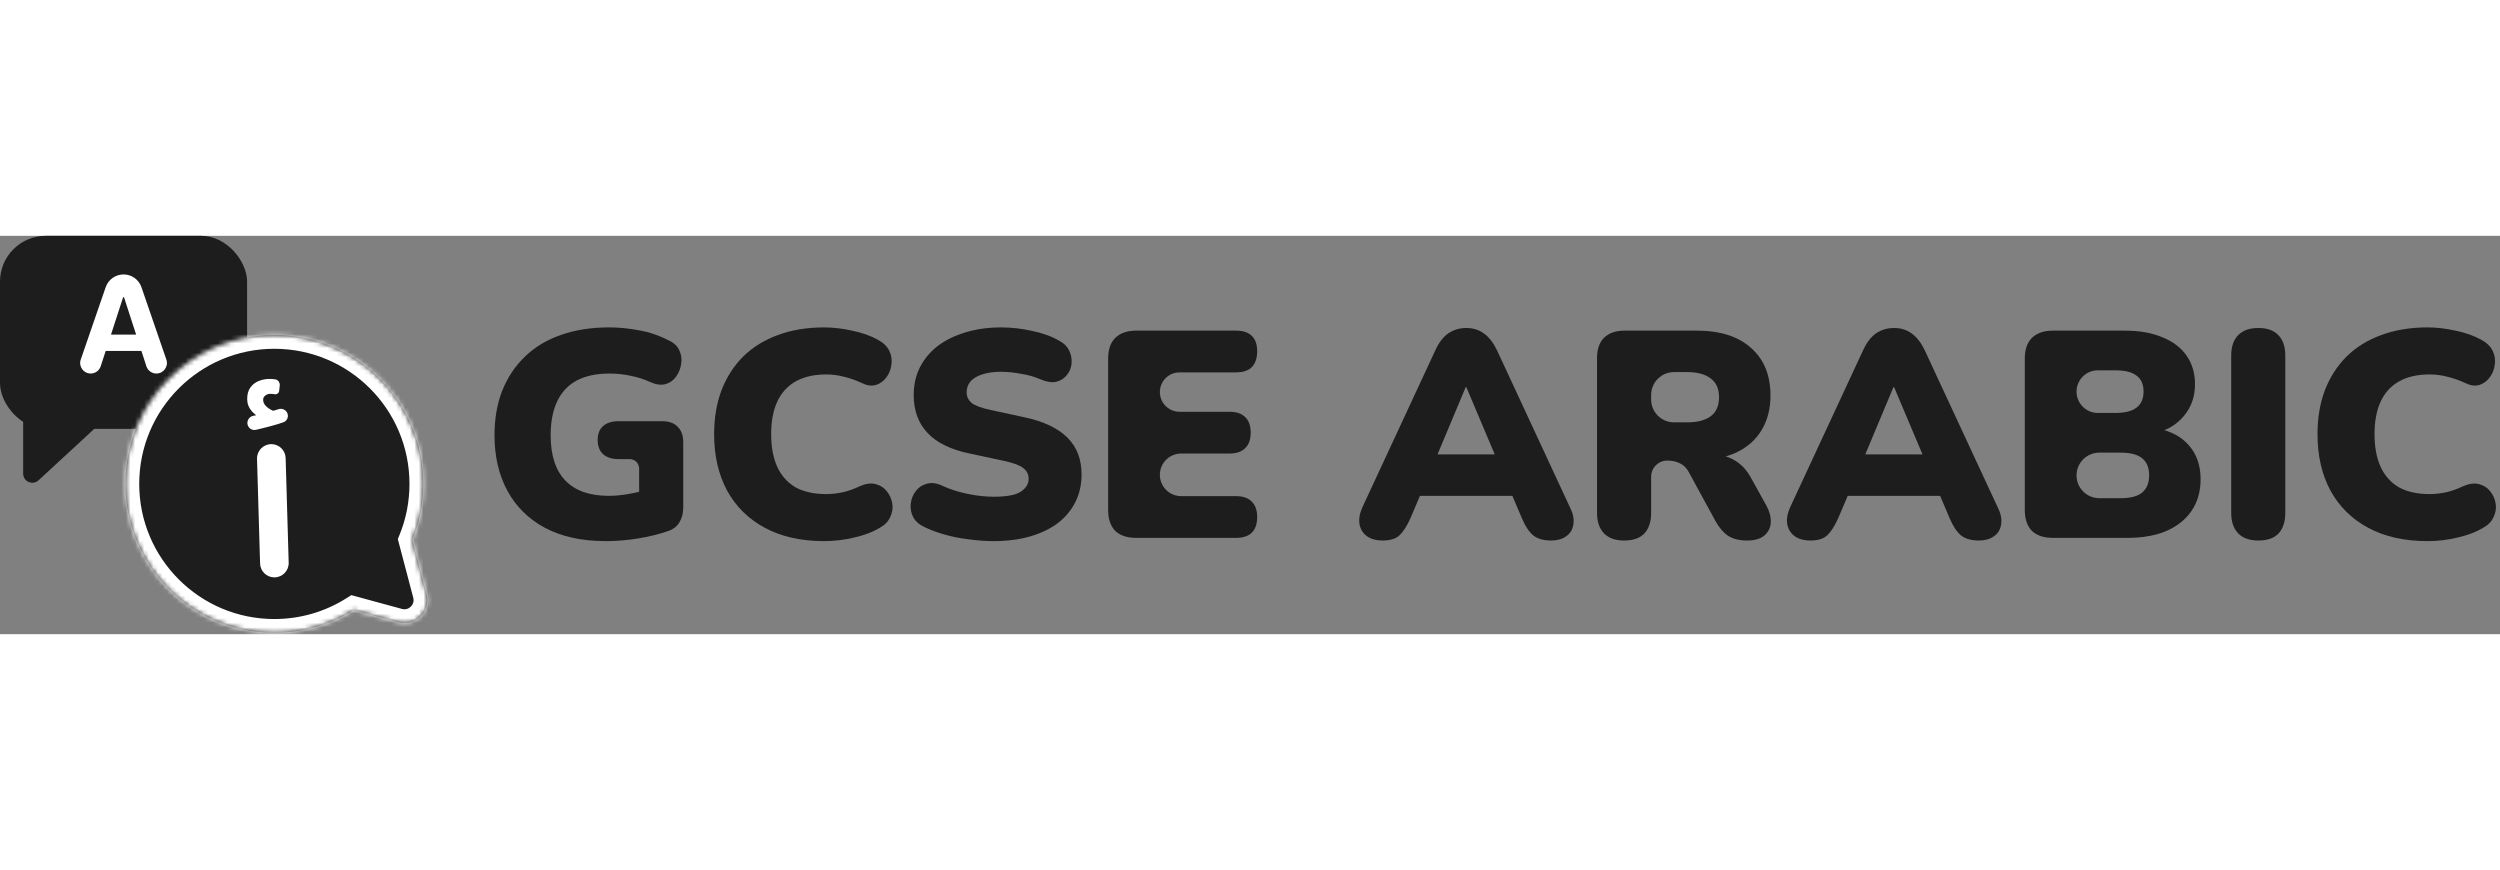 <svg width="250" height="87" viewBox="0 0 546 87" fill="none" xmlns="http://www.w3.org/2000/svg">
<rect x="0" y="0" width="546" height="87" fill="#808080" stroke="none"/>
<path d="M530.153 66.676C525.145 66.676 520.844 65.713 517.248 63.787C513.653 61.861 510.892 59.143 508.966 55.633C507.083 52.123 506.141 48.014 506.141 43.306C506.141 39.796 506.676 36.608 507.746 33.74C508.859 30.872 510.443 28.411 512.497 26.356C514.594 24.302 517.12 22.739 520.073 21.669C523.069 20.556 526.429 20 530.153 20C532.122 20 534.155 20.235 536.253 20.706C538.393 21.134 540.276 21.798 541.903 22.697C543.101 23.339 543.936 24.152 544.407 25.136C544.877 26.121 545.027 27.127 544.856 28.154C544.728 29.181 544.364 30.102 543.765 30.915C543.165 31.728 542.395 32.284 541.453 32.584C540.511 32.841 539.484 32.691 538.371 32.135C537.087 31.535 535.803 31.086 534.519 30.786C533.278 30.444 531.972 30.273 530.603 30.273C527.949 30.273 525.723 30.786 523.925 31.814C522.171 32.798 520.844 34.253 519.945 36.179C519.046 38.106 518.596 40.481 518.596 43.306C518.596 46.131 519.046 48.528 519.945 50.497C520.844 52.423 522.171 53.9 523.925 54.927C525.723 55.911 527.949 56.404 530.603 56.404C531.716 56.404 532.914 56.275 534.198 56.019C535.482 55.719 536.745 55.27 537.986 54.67C539.27 54.114 540.404 53.964 541.389 54.221C542.416 54.478 543.229 54.991 543.829 55.762C544.471 56.532 544.877 57.431 545.049 58.458C545.22 59.443 545.07 60.427 544.599 61.412C544.171 62.396 543.401 63.188 542.288 63.787C540.79 64.686 538.928 65.392 536.702 65.906C534.519 66.42 532.336 66.676 530.153 66.676Z" fill="#1D1D1D"/>
<path d="M493.202 66.548C491.319 66.548 489.864 66.034 488.836 65.007C487.809 63.937 487.295 62.439 487.295 60.513V26.164C487.295 24.195 487.809 22.697 488.836 21.669C489.864 20.642 491.319 20.128 493.202 20.128C495.128 20.128 496.584 20.642 497.568 21.669C498.595 22.697 499.109 24.195 499.109 26.164V60.513C499.109 62.439 498.617 63.937 497.632 65.007C496.648 66.034 495.171 66.548 493.202 66.548Z" fill="#1D1D1D"/>
<path d="M448.378 65.97C446.366 65.97 444.826 65.457 443.756 64.429C442.728 63.359 442.215 61.84 442.215 59.871V26.806C442.215 24.837 442.728 23.339 443.756 22.311C444.826 21.241 446.366 20.706 448.378 20.706H464.044C467.297 20.706 470.058 21.198 472.326 22.183C474.638 23.125 476.393 24.473 477.591 26.228C478.79 27.983 479.389 30.037 479.389 32.392C479.389 35.045 478.618 37.314 477.077 39.197C475.679 40.955 473.796 42.191 471.428 42.905C471.17 42.983 470.914 42.785 470.914 42.515V42.515C470.914 42.258 471.147 42.064 471.398 42.116C474.246 42.712 476.46 43.922 478.041 45.746C479.753 47.672 480.609 50.133 480.609 53.129C480.609 57.11 479.175 60.256 476.307 62.567C473.482 64.836 469.608 65.97 464.686 65.97H448.378ZM453.515 52.327C453.515 55.075 455.742 57.303 458.49 57.303H463.081C465.264 57.303 466.848 56.896 467.832 56.083C468.859 55.227 469.373 53.964 469.373 52.295C469.373 50.625 468.859 49.384 467.832 48.571C466.848 47.758 465.264 47.351 463.081 47.351H458.49C455.742 47.351 453.515 49.579 453.515 52.327V52.327ZM453.515 34.029C453.515 36.599 455.599 38.684 458.169 38.684H461.925C464.065 38.684 465.628 38.298 466.612 37.528C467.639 36.757 468.153 35.58 468.153 33.997C468.153 32.413 467.639 31.257 466.612 30.529C465.628 29.759 464.065 29.374 461.925 29.374H458.169C455.599 29.374 453.515 31.458 453.515 34.029V34.029Z" fill="#1D1D1D"/>
<path d="M395.365 66.548C394.038 66.548 392.926 66.249 392.027 65.649C391.128 65.007 390.571 64.151 390.357 63.081C390.143 61.968 390.336 60.727 390.935 59.357L406.922 24.944C407.693 23.274 408.634 22.055 409.747 21.284C410.903 20.514 412.208 20.128 413.664 20.128C415.119 20.128 416.382 20.514 417.452 21.284C418.564 22.055 419.528 23.274 420.341 24.944L436.328 59.357C437.012 60.727 437.248 61.968 437.034 63.081C436.863 64.194 436.328 65.05 435.429 65.649C434.573 66.249 433.503 66.548 432.219 66.548C430.506 66.548 429.18 66.163 428.238 65.392C427.339 64.622 426.526 63.381 425.798 61.669L423.508 56.283C423.178 55.507 424.081 54.789 424.763 55.286V55.286C425.413 55.76 425.078 56.789 424.273 56.789H402.984C402.167 56.789 401.83 55.742 402.493 55.266V55.266C403.184 54.77 404.09 55.495 403.757 56.278L401.465 61.669C400.694 63.381 399.902 64.622 399.089 65.392C398.276 66.163 397.035 66.548 395.365 66.548ZM413.599 33.033C413.56 33.033 413.525 33.057 413.51 33.093L406.825 49.056C406.522 49.781 405.521 49.847 405.125 49.168V49.168C404.755 48.533 405.212 47.736 405.947 47.736H421.312C422.049 47.736 422.507 48.535 422.136 49.171V49.171C421.74 49.85 420.739 49.785 420.433 49.061L413.688 33.093C413.673 33.057 413.638 33.033 413.599 33.033V33.033Z" fill="#1D1D1D"/>
<path d="M354.7 66.548C352.816 66.548 351.361 66.034 350.334 65.007C349.306 63.937 348.793 62.46 348.793 60.577V26.677C348.793 24.751 349.306 23.274 350.334 22.247C351.404 21.22 352.88 20.706 354.764 20.706H370.558C375.694 20.706 379.654 21.969 382.436 24.494C385.261 26.977 386.673 30.444 386.673 34.895C386.673 37.763 386.031 40.267 384.747 42.407C383.506 44.505 381.687 46.131 379.29 47.287C377.14 48.303 374.526 48.855 371.447 48.944C371.029 48.956 370.749 48.526 370.919 48.144V48.144C371.012 47.935 371.219 47.8 371.447 47.8H374.153C375.994 47.8 377.62 48.25 379.033 49.149C380.445 50.005 381.622 51.332 382.564 53.129L385.774 58.908C386.459 60.149 386.78 61.369 386.737 62.567C386.695 63.723 386.224 64.686 385.325 65.457C384.469 66.184 383.206 66.548 381.537 66.548C379.868 66.548 378.498 66.206 377.428 65.521C376.401 64.836 375.48 63.766 374.667 62.311L368.824 51.589C368.311 50.647 367.647 50.005 366.834 49.662C366.064 49.277 365.165 49.084 364.138 49.084V49.084C362.187 49.084 360.606 50.666 360.606 52.616V60.577C360.606 62.46 360.114 63.937 359.13 65.007C358.145 66.034 356.668 66.548 354.7 66.548ZM360.606 35.738C360.606 38.499 362.845 40.738 365.606 40.738H368.439C370.708 40.738 372.441 40.289 373.64 39.39C374.838 38.491 375.437 37.1 375.437 35.216C375.437 33.419 374.838 32.07 373.64 31.172C372.441 30.23 370.708 29.759 368.439 29.759H365.606C362.845 29.759 360.606 31.998 360.606 34.759V35.738Z" fill="#1D1D1D"/>
<path d="M301.943 66.548C300.616 66.548 299.503 66.249 298.605 65.649C297.706 65.007 297.149 64.151 296.935 63.081C296.721 61.968 296.914 60.727 297.513 59.357L313.5 24.944C314.27 23.274 315.212 22.055 316.325 21.284C317.481 20.514 318.786 20.128 320.241 20.128C321.697 20.128 322.959 20.514 324.029 21.284C325.142 22.055 326.105 23.274 326.919 24.944L342.905 59.357C343.59 60.727 343.826 61.968 343.612 63.081C343.441 64.194 342.905 65.05 342.007 65.649C341.151 66.249 340.08 66.548 338.796 66.548C337.084 66.548 335.757 66.163 334.816 65.392C333.917 64.622 333.104 63.381 332.376 61.669L330.086 56.283C329.756 55.507 330.659 54.789 331.34 55.286V55.286C331.991 55.76 331.656 56.789 330.851 56.789H309.562C308.745 56.789 308.408 55.742 309.071 55.266V55.266C309.762 54.77 310.667 55.495 310.335 56.278L308.043 61.669C307.272 63.381 306.48 64.622 305.667 65.392C304.854 66.163 303.613 66.548 301.943 66.548ZM320.177 33.033C320.138 33.033 320.103 33.057 320.088 33.093L313.403 49.056C313.1 49.781 312.099 49.847 311.703 49.168V49.168C311.333 48.533 311.79 47.736 312.525 47.736H327.89C328.626 47.736 329.085 48.535 328.714 49.171V49.171C328.318 49.85 327.317 49.785 327.011 49.061L320.266 33.093C320.251 33.057 320.216 33.033 320.177 33.033V33.033Z" fill="#1D1D1D"/>
<path d="M248.179 65.97C246.167 65.97 244.627 65.457 243.557 64.429C242.529 63.359 242.016 61.84 242.016 59.871V26.806C242.016 24.837 242.529 23.339 243.557 22.311C244.627 21.241 246.167 20.706 248.179 20.706H269.944C271.485 20.706 272.641 21.091 273.411 21.862C274.182 22.632 274.567 23.745 274.567 25.201C274.567 26.699 274.182 27.854 273.411 28.668C272.641 29.438 271.485 29.823 269.944 29.823H257.617C255.241 29.823 253.316 31.749 253.316 34.125V34.125C253.316 36.501 255.241 38.427 257.617 38.427H268.532C270.03 38.427 271.164 38.812 271.935 39.582C272.748 40.353 273.155 41.487 273.155 42.985C273.155 44.483 272.748 45.617 271.935 46.388C271.164 47.158 270.03 47.544 268.532 47.544H257.97C255.4 47.544 253.316 49.628 253.316 52.198V52.198C253.316 54.769 255.4 56.853 257.97 56.853H269.944C271.485 56.853 272.641 57.26 273.411 58.073C274.182 58.844 274.567 59.956 274.567 61.412C274.567 62.91 274.182 64.044 273.411 64.814C272.641 65.585 271.485 65.97 269.944 65.97H248.179Z" fill="#1D1D1D"/>
<path d="M217.017 66.676C215.305 66.676 213.507 66.548 211.624 66.291C209.783 66.077 208.028 65.735 206.359 65.264C204.69 64.793 203.191 64.237 201.865 63.595C200.709 63.038 199.896 62.31 199.425 61.412C198.954 60.47 198.783 59.486 198.911 58.458C199.04 57.431 199.403 56.532 200.003 55.762C200.602 54.949 201.394 54.413 202.378 54.157C203.363 53.857 204.476 53.985 205.717 54.542C207.343 55.312 209.184 55.911 211.238 56.34C213.293 56.768 215.219 56.982 217.017 56.982C219.842 56.982 221.811 56.618 222.924 55.89C224.079 55.12 224.657 54.178 224.657 53.065C224.657 52.081 224.25 51.289 223.437 50.69C222.667 50.09 221.276 49.577 219.264 49.149L211.752 47.544C207.643 46.688 204.583 45.189 202.571 43.049C200.559 40.909 199.553 38.148 199.553 34.767C199.553 32.541 200.003 30.529 200.901 28.732C201.843 26.891 203.149 25.329 204.818 24.045C206.53 22.761 208.542 21.776 210.853 21.091C213.207 20.364 215.818 20 218.686 20C220.912 20 223.159 20.257 225.427 20.77C227.739 21.241 229.729 21.969 231.398 22.953C232.383 23.467 233.089 24.173 233.517 25.072C233.945 25.971 234.116 26.913 234.031 27.897C233.945 28.839 233.603 29.673 233.004 30.401C232.447 31.129 231.677 31.621 230.692 31.878C229.751 32.092 228.616 31.921 227.289 31.364C226.048 30.808 224.636 30.401 223.052 30.144C221.511 29.845 220.013 29.695 218.558 29.695C216.974 29.695 215.626 29.887 214.513 30.273C213.4 30.615 212.544 31.129 211.945 31.814C211.388 32.498 211.11 33.29 211.11 34.189C211.11 35.088 211.474 35.858 212.201 36.501C212.972 37.1 214.363 37.613 216.375 38.041L223.822 39.647C227.974 40.545 231.077 42.022 233.132 44.077C235.186 46.131 236.214 48.806 236.214 52.102C236.214 54.328 235.764 56.34 234.865 58.137C233.967 59.935 232.683 61.476 231.013 62.76C229.344 64.001 227.332 64.964 224.978 65.649C222.624 66.334 219.97 66.676 217.017 66.676Z" fill="#1D1D1D"/>
<path d="M179.977 66.676C174.97 66.676 170.668 65.713 167.072 63.787C163.477 61.861 160.716 59.143 158.79 55.633C156.907 52.123 155.965 48.014 155.965 43.306C155.965 39.796 156.5 36.608 157.57 33.74C158.683 30.872 160.267 28.411 162.321 26.356C164.419 24.302 166.944 22.739 169.897 21.669C172.894 20.556 176.254 20 179.977 20C181.946 20 183.979 20.235 186.077 20.706C188.217 21.134 190.1 21.798 191.727 22.697C192.925 23.339 193.76 24.152 194.231 25.136C194.702 26.121 194.851 27.127 194.68 28.154C194.552 29.181 194.188 30.102 193.589 30.915C192.989 31.728 192.219 32.284 191.277 32.584C190.336 32.841 189.308 32.691 188.196 32.135C186.911 31.535 185.627 31.086 184.343 30.786C183.102 30.444 181.797 30.273 180.427 30.273C177.773 30.273 175.547 30.786 173.75 31.814C171.995 32.798 170.668 34.253 169.769 36.179C168.87 38.106 168.421 40.481 168.421 43.306C168.421 46.131 168.87 48.528 169.769 50.497C170.668 52.423 171.995 53.9 173.75 54.927C175.547 55.911 177.773 56.404 180.427 56.404C181.54 56.404 182.738 56.275 184.022 56.019C185.306 55.719 186.569 55.27 187.81 54.67C189.094 54.114 190.229 53.964 191.213 54.221C192.24 54.478 193.054 54.991 193.653 55.762C194.295 56.532 194.702 57.431 194.873 58.458C195.044 59.443 194.894 60.427 194.423 61.412C193.995 62.396 193.225 63.188 192.112 63.787C190.614 64.686 188.752 65.392 186.526 65.906C184.343 66.42 182.16 66.676 179.977 66.676Z" fill="#1D1D1D"/>
<path d="M132.269 66.676C127.09 66.676 122.681 65.713 119.043 63.787C115.448 61.861 112.708 59.164 110.825 55.697C108.942 52.23 108 48.186 108 43.563C108 39.968 108.556 36.736 109.669 33.868C110.825 30.957 112.473 28.475 114.613 26.42C116.753 24.323 119.364 22.739 122.446 21.669C125.571 20.556 129.102 20 133.04 20C135.18 20 137.363 20.214 139.588 20.642C141.814 21.027 143.997 21.776 146.137 22.889C147.25 23.403 147.999 24.131 148.384 25.072C148.812 25.971 148.941 26.934 148.77 27.961C148.641 28.946 148.277 29.866 147.678 30.722C147.122 31.535 146.351 32.092 145.367 32.391C144.382 32.648 143.269 32.498 142.028 31.942C140.744 31.343 139.353 30.893 137.855 30.594C136.357 30.251 134.773 30.08 133.104 30.08C130.236 30.08 127.839 30.594 125.913 31.621C124.03 32.648 122.617 34.168 121.675 36.179C120.734 38.191 120.263 40.652 120.263 43.563C120.263 47.929 121.333 51.225 123.473 53.45C125.613 55.676 128.781 56.789 132.975 56.789C134.259 56.789 135.651 56.661 137.149 56.404C138.135 56.239 139.121 56.031 140.107 55.779C140.741 55.617 141.297 56.276 141.007 56.863V56.863C140.657 57.573 139.588 57.324 139.588 56.533V50.838C139.588 49.692 138.66 48.764 137.514 48.764H135.094C133.639 48.764 132.505 48.4 131.691 47.672C130.921 46.944 130.536 45.917 130.536 44.59C130.536 43.263 130.921 42.257 131.691 41.573C132.505 40.845 133.639 40.481 135.094 40.481H144.596C146.094 40.481 147.229 40.888 147.999 41.701C148.812 42.471 149.219 43.606 149.219 45.104V59.293C149.219 60.577 148.941 61.669 148.384 62.567C147.871 63.466 147.036 64.108 145.88 64.493C143.869 65.178 141.686 65.713 139.332 66.099C136.977 66.484 134.623 66.676 132.269 66.676Z" fill="#1D1D1D"/>
<rect width="53.964" height="42.159" rx="10" fill="#1D1D1D"/>
<path d="M21.867 36.257H7.059C5.955 36.257 5.059 37.153 5.059 38.257V51.926C5.059 53.669 7.135 54.578 8.416 53.395L23.223 39.727C24.561 38.492 23.687 36.257 21.867 36.257Z" fill="#1D1D1D"/>
<path d="M21.995 28.485C21.688 29.432 20.804 30.074 19.808 30.074V30.074C18.229 30.074 17.119 28.518 17.634 27.024L23.084 11.215C23.658 9.549 25.225 8.432 26.987 8.432V8.432C28.749 8.432 30.317 9.55 30.89 11.216L36.332 27.025C36.846 28.518 35.737 30.074 34.157 30.074V30.074C33.16 30.074 32.277 29.431 31.969 28.483L27.098 13.458C27.082 13.41 27.038 13.377 26.987 13.377V13.377C26.937 13.377 26.892 13.41 26.877 13.458L21.995 28.485ZM21.173 23.353C21.173 22.367 21.973 21.567 22.959 21.567H30.953C31.939 21.567 32.738 22.367 32.738 23.353V23.353C32.738 24.339 31.939 25.139 30.953 25.139H22.959C21.973 25.139 21.173 24.339 21.173 23.353V23.353Z" fill="white"/>
<mask id="path-14-inside-1_7_483" fill="white">
<path fill-rule="evenodd" clip-rule="evenodd" d="M90.039 66.44C91.58 62.657 92.429 58.518 92.429 54.181C92.429 36.226 77.873 21.67 59.917 21.67C41.962 21.67 27.406 36.226 27.406 54.181C27.406 72.137 41.962 86.693 59.917 86.693C66.275 86.693 72.206 84.868 77.216 81.714L87.01 84.382C90.724 85.394 94.14 82.006 93.159 78.284L90.039 66.44Z"/>
</mask>
<path fill-rule="evenodd" clip-rule="evenodd" d="M90.039 66.44C91.58 62.657 92.429 58.518 92.429 54.181C92.429 36.226 77.873 21.67 59.917 21.67C41.962 21.67 27.406 36.226 27.406 54.181C27.406 72.137 41.962 86.693 59.917 86.693C66.275 86.693 72.206 84.868 77.216 81.714L87.01 84.382C90.724 85.394 94.14 82.006 93.159 78.284L90.039 66.44Z" fill="#1D1D1D"/>
<path d="M90.039 66.44L87.261 65.308L86.883 66.236L87.138 67.204L90.039 66.44ZM77.216 81.714L78.005 78.82L76.733 78.473L75.618 79.175L77.216 81.714ZM87.01 84.382L86.221 87.277L86.221 87.277L87.01 84.382ZM93.159 78.284L90.258 79.049L90.258 79.049L93.159 78.284ZM89.429 54.181C89.429 58.124 88.658 61.878 87.261 65.308L92.817 67.572C94.502 63.435 95.429 58.913 95.429 54.181H89.429ZM59.917 24.67C76.216 24.67 89.429 37.883 89.429 54.181H95.429C95.429 34.569 79.53 18.67 59.917 18.67V24.67ZM30.406 54.181C30.406 37.883 43.619 24.67 59.917 24.67V18.67C40.305 18.67 24.406 34.569 24.406 54.181H30.406ZM59.917 83.693C43.619 83.693 30.406 70.48 30.406 54.181H24.406C24.406 73.794 40.305 89.693 59.917 89.693V83.693ZM75.618 79.175C71.072 82.037 65.693 83.693 59.917 83.693V89.693C66.857 89.693 73.34 87.7 78.815 84.253L75.618 79.175ZM87.799 81.488L78.005 78.82L76.428 84.609L86.221 87.277L87.799 81.488ZM90.258 79.049C90.651 80.537 89.284 81.893 87.799 81.488L86.221 87.277C92.163 88.896 97.629 83.475 96.06 77.52L90.258 79.049ZM87.138 67.204L90.258 79.049L96.06 77.52L92.94 65.675L87.138 67.204Z" fill="white" mask="url(#path-14-inside-1_7_483)"/>
<path d="M59.925 74.595C58.234 74.595 56.85 73.25 56.8 71.56L56.134 48.714C56.083 46.952 57.496 45.496 59.258 45.496V45.496C60.949 45.496 62.334 46.841 62.383 48.531L63.049 71.378C63.101 73.139 61.687 74.595 59.925 74.595V74.595ZM55.89 42.37C55.077 42.555 54.274 42.045 54.074 41.235V41.235C53.857 40.356 54.435 39.484 55.323 39.309C55.584 39.258 55.808 39.21 55.995 39.167C56.293 39.102 56.599 39.033 56.914 38.959C57.239 38.882 57.517 39.204 57.392 39.513V39.513C57.31 39.714 57.085 39.818 56.888 39.729C56.241 39.441 55.616 38.975 55.013 38.332C54.328 37.541 53.985 36.647 53.985 35.651C53.985 34.596 54.223 33.746 54.7 33.101C55.176 32.457 55.787 31.988 56.532 31.695C57.276 31.402 58.05 31.255 58.855 31.255C59.301 31.255 59.718 31.284 60.105 31.343V31.343C60.772 31.437 61.169 32.08 61.093 32.749L60.967 33.867C60.912 34.354 60.453 34.69 59.971 34.596V34.596C59.674 34.537 59.346 34.508 58.989 34.508C58.601 34.508 58.244 34.64 57.916 34.903C57.619 35.138 57.47 35.431 57.47 35.782C57.47 36.281 57.648 36.72 58.006 37.101C58.363 37.482 58.78 37.79 59.257 38.024C59.341 38.058 59.423 38.09 59.502 38.119C59.618 38.162 59.596 38.474 59.473 38.487V38.487C59.347 38.5 59.311 38.308 59.434 38.275C59.74 38.191 60.038 38.108 60.329 38.024C60.491 37.971 60.652 37.918 60.809 37.864C61.643 37.583 62.555 38.033 62.81 38.874V38.874C63.047 39.653 62.629 40.48 61.856 40.736C61.463 40.867 61.043 41.003 60.597 41.145C59.614 41.438 58.587 41.716 57.514 41.98C56.969 42.118 56.428 42.248 55.89 42.37Z" fill="white"/>
</svg>
